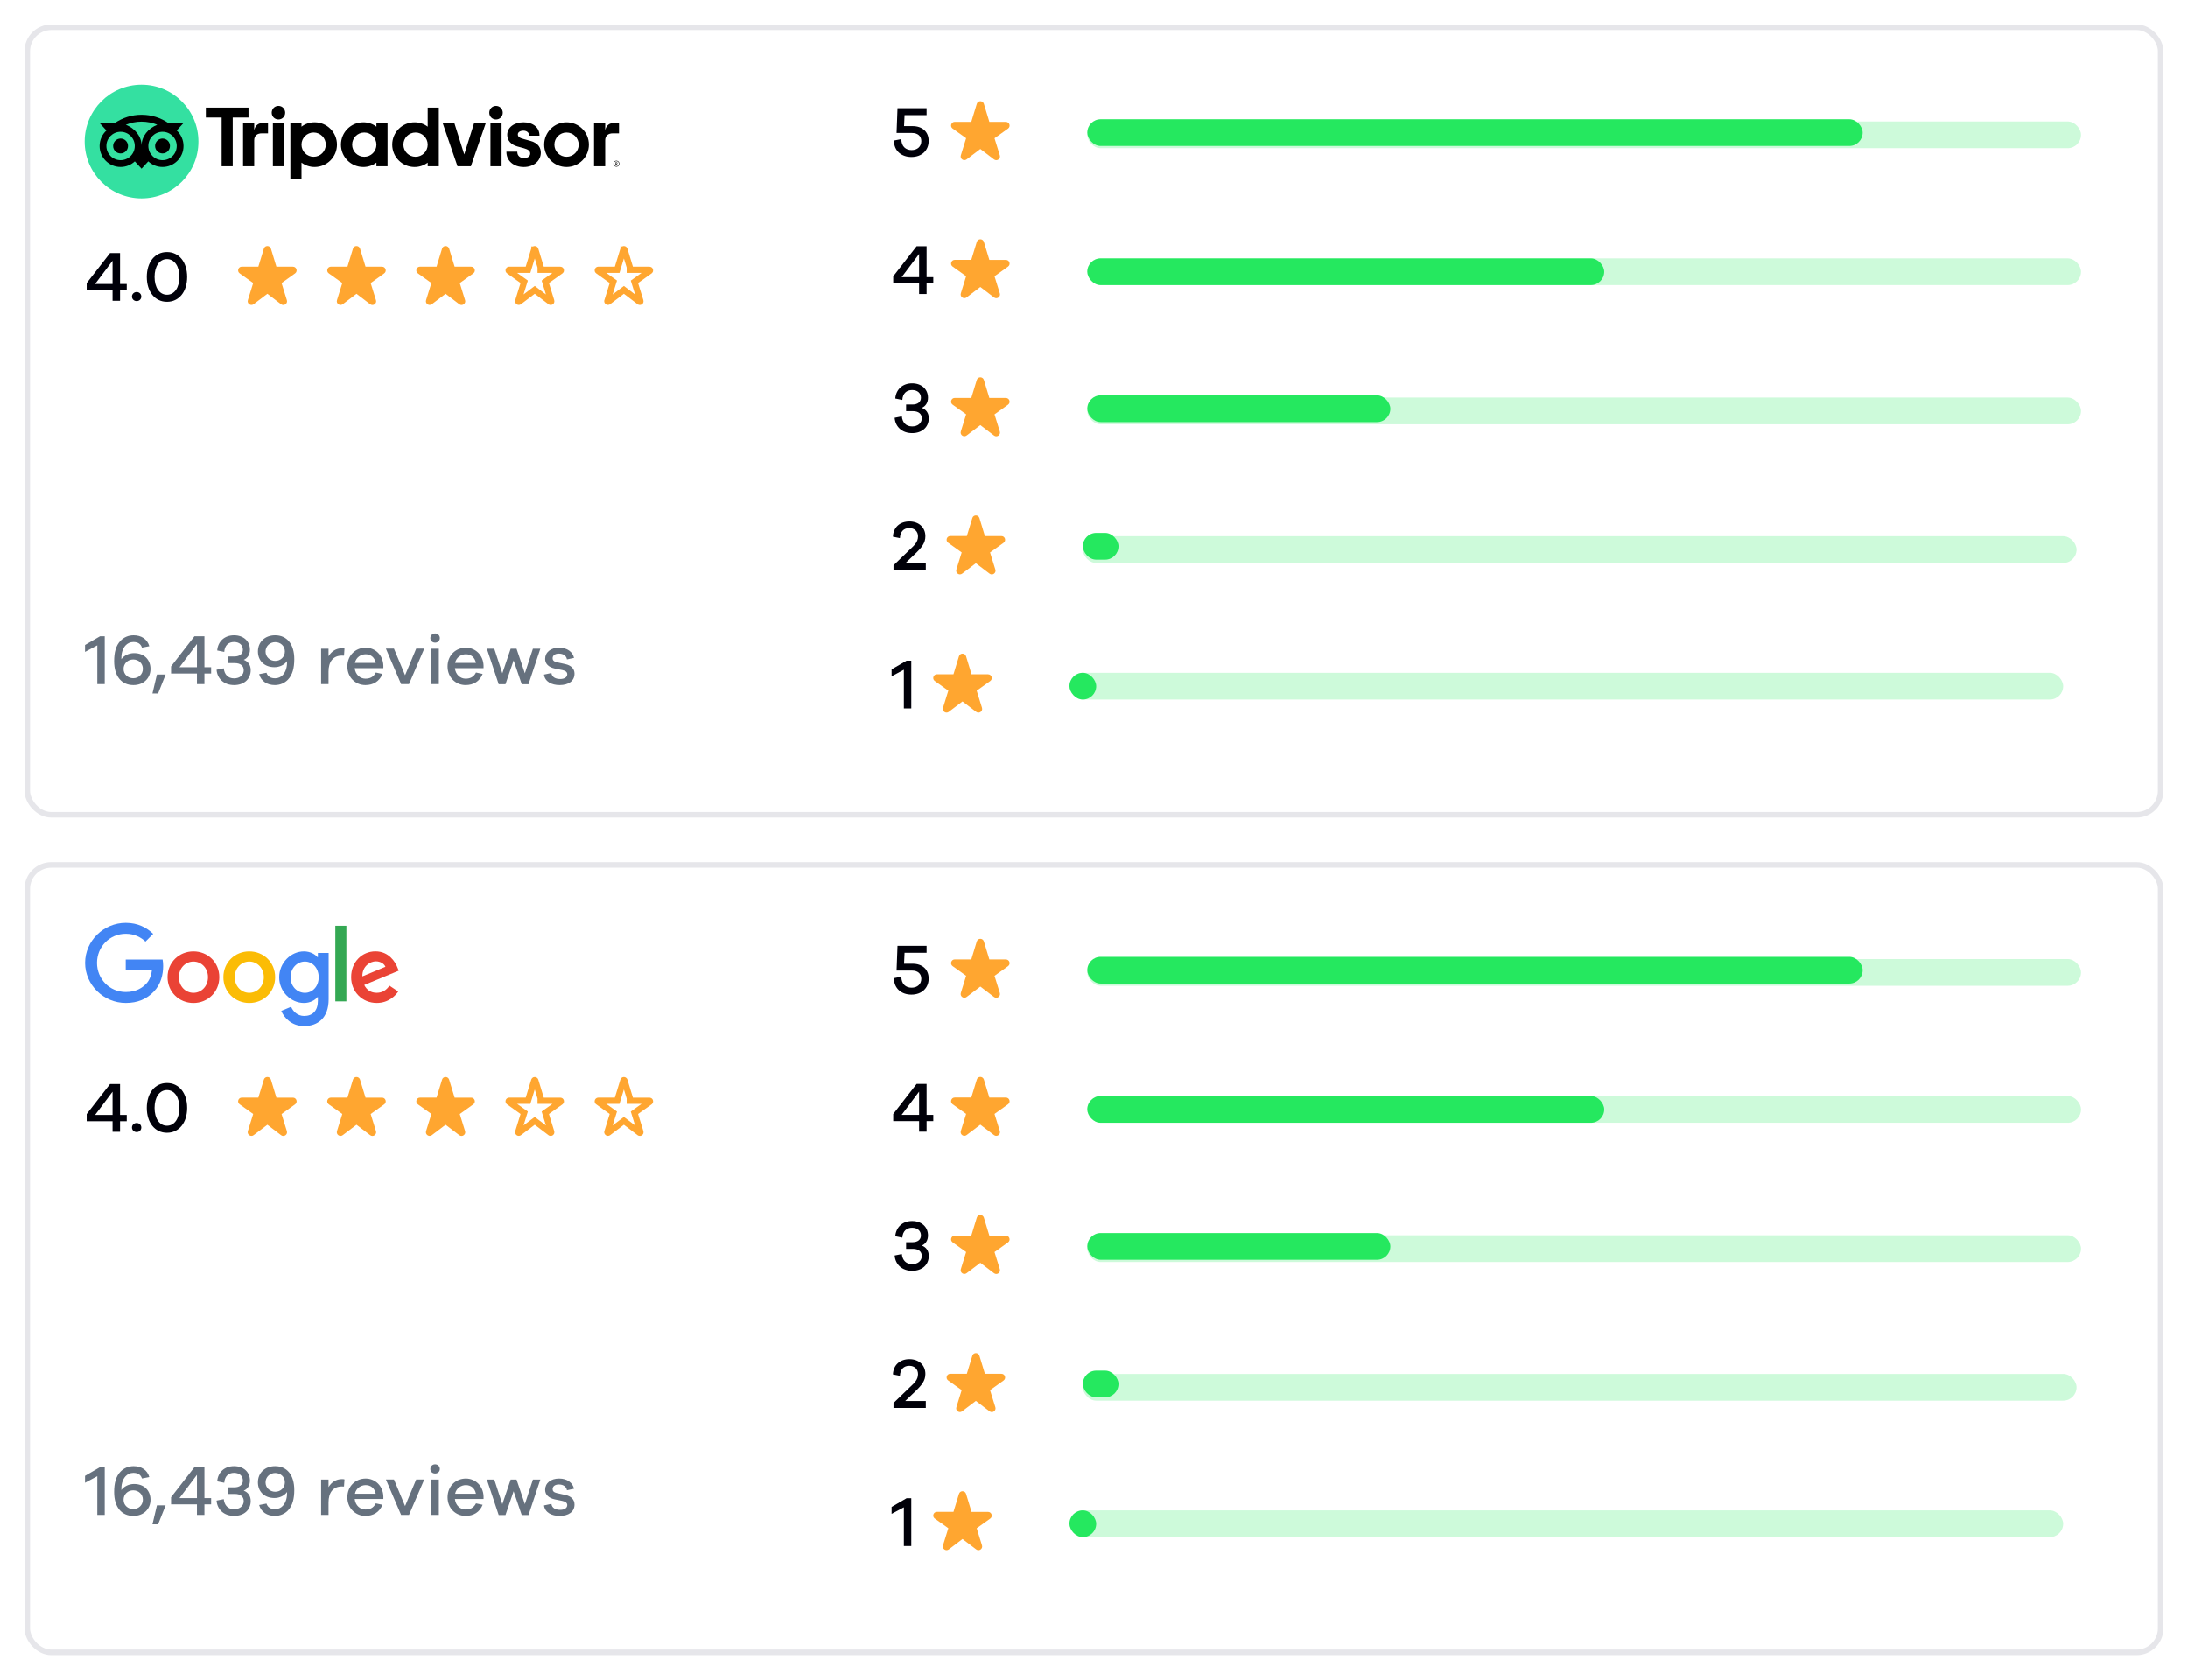 <?xml version="1.0" encoding="UTF-8"?>
<svg fill="none" viewBox="0 0 491 377" xmlns="http://www.w3.org/2000/svg">
<g filter="url(#b)">
<rect x="3" y="3" width="480" height="178" rx="6" fill="#fff"/>
<rect x="3.624" y="3.624" width="478.75" height="176.75" rx="5.376" stroke="#E6E6EA" stroke-width="1.248"/>
</g>
<g clip-path="url(#w)">
<path d="m138.32 36.058c-0.372 0-0.674 0.302-0.674 0.674 0 0.372 0.302 0.675 0.674 0.675 0.373 0 0.675-0.302 0.675-0.675 0-0.372-0.302-0.674-0.675-0.674zm0 1.242c-0.313 0-0.567-0.255-0.567-0.568 0-0.314 0.255-0.568 0.567-0.568 0.314 0 0.569 0.255 0.569 0.568s-0.255 0.568-0.569 0.568zm0.22-0.683c0-0.123-0.087-0.195-0.215-0.195h-0.216v0.615h0.106v-0.223h0.115l0.112 0.223h0.114l-0.123-0.245c0.066-0.03 0.107-0.09 0.107-0.174zm-0.22 0.101h-0.104v-0.204h0.104c0.072 0 0.114 0.036 0.114 0.101 0 0.067-0.044 0.103-0.114 0.103zm-81.276-7.487v-1.631h-2.501v9.706h2.501v-5.82c0-1.054 0.676-1.572 1.73-1.572h1.369v-2.314h-1.169c-0.915-1e-4 -1.711 0.478-1.929 1.631zm5.442-5.471c-0.856 0-1.512 0.676-1.512 1.532 0 0.836 0.656 1.512 1.512 1.512 0.856 0 1.512-0.676 1.512-1.512 0-0.856-0.656-1.532-1.512-1.532zm-1.248 13.545h2.496v-9.706h-2.496v9.706zm14.383-4.853c0 2.771-2.246 5.017-5.017 5.017-1.118 0-2.132-0.366-2.945-0.985v3.671h-2.496v-12.555h2.496v0.821c0.813-0.619 1.827-0.985 2.945-0.985 2.771 0 5.017 2.246 5.017 5.017zm-2.511 0c0-1.504-1.221-2.725-2.725-2.725-1.505 0-2.725 1.221-2.725 2.725s1.221 2.725 2.725 2.725 2.725-1.219 2.725-2.725zm45.887-0.851-1.456-0.399c-0.958-0.25-1.33-0.543-1.33-1.05 0-0.493 0.524-0.839 1.274-0.839 0.715 0 1.275 0.468 1.275 1.067v0.056h2.301v-0.056c0-1.761-1.436-2.945-3.576-2.945-2.117 0-3.656 1.182-3.656 2.812 0 1.268 0.84 2.223 2.306 2.62l1.395 0.381c1.059 0.294 1.453 0.619 1.453 1.202 0 0.615-0.569 1.028-1.416 1.028-0.883 0-1.478-0.559-1.478-1.389v-0.056h-2.441v0.056c0 1.991 1.603 3.383 3.899 3.383 2.212 0 3.817-1.359 3.817-3.23 0-0.918-0.41-2.119-2.367-2.641zm-34.522-4.002h2.496v9.706h-2.496v-0.822c-0.813 0.619-1.827 0.986-2.945 0.986-2.771 0-5.017-2.246-5.017-5.017s2.246-5.017 5.017-5.017c1.118 0 2.132 0.366 2.945 0.985v-0.821zm0 4.853c0-1.506-1.221-2.725-2.725-2.725-1.505 0-2.725 1.221-2.725 2.725s1.221 2.725 2.725 2.725c1.506 0 2.725-1.219 2.725-2.725zm11.507-8.307h2.496v13.161h-2.496v-0.821c-0.813 0.619-1.827 0.985-2.945 0.985-2.771 0-5.017-2.246-5.017-5.017 0-2.771 2.246-5.017 5.017-5.017 1.118 0 2.132 0.366 2.945 0.985v-4.277zm0 8.307c0-1.504-1.221-2.725-2.725-2.725s-2.725 1.221-2.725 2.725 1.219 2.725 2.725 2.725c1.504 0 2.725-1.219 2.725-2.725zm14.082 4.853h2.496v-9.706h-2.496v9.706zm1.248-13.545c-0.856 0-1.512 0.676-1.512 1.532 0 0.836 0.656 1.512 1.512 1.512s1.512-0.676 1.512-1.512c0-0.856-0.656-1.532-1.512-1.532zm20.839 8.692c0 2.771-2.246 5.017-5.017 5.017s-5.017-2.246-5.017-5.017c0-2.771 2.246-5.017 5.017-5.017s5.017 2.246 5.017 5.017zm-2.291 0c0-1.504-1.221-2.725-2.726-2.725-1.504 0-2.725 1.221-2.725 2.725s1.219 2.725 2.725 2.725c1.505 0 2.726-1.219 2.726-2.725zm-74.094-8.307h-9.573v2.226h3.544v10.934h2.487v-10.934h3.544v-2.226h-0.002zm48.414 10.502-2.22-7.048h-2.621l3.329 9.706h3.004l3.35-9.706h-2.622l-2.22 7.048zm31.628-5.416v-1.631h-2.502v9.706h2.502v-5.82c0-1.054 0.676-1.572 1.729-1.572h1.369v-2.314h-1.169c-0.915-1e-4 -1.71 0.478-1.929 1.631z" fill="#000"/>
<path d="m31.763 44.528c7.049 0 12.763-5.714 12.763-12.763 0-7.049-5.714-12.763-12.763-12.763s-12.763 5.714-12.763 12.763c0 7.049 5.714 12.763 12.763 12.763z" fill="#34E0A1"/>
<path d="m39.647 29.275 1.54-1.676h-3.415c-1.71-1.168-3.775-1.848-6.008-1.848-2.23 0-4.29 0.682-5.997 1.848h-3.424l1.54 1.676c-0.944 0.861-1.536 2.102-1.536 3.48 0 2.6 2.108 4.707 4.707 4.707 1.235 0 2.36-0.476 3.2-1.255l1.509 1.643 1.509-1.641c0.84 0.779 1.964 1.254 3.199 1.254 2.6 0 4.71-2.108 4.71-4.707 0.001-1.379-0.59-2.62-1.534-3.48zm-12.591 6.665c-1.76 0-3.186-1.426-3.186-3.186s1.426-3.186 3.186-3.186c1.76 0 3.186 1.426 3.186 3.186s-1.426 3.186-3.186 3.186zm4.709-3.279c0-2.096-1.524-3.896-3.537-4.665 1.088-0.455 2.282-0.707 3.535-0.707s2.449 0.252 3.537 0.707c-2.011 0.77-3.535 2.568-3.535 4.665zm4.707 3.279c-1.76 0-3.186-1.426-3.186-3.186s1.426-3.186 3.186-3.186 3.186 1.426 3.186 3.186-1.426 3.186-3.186 3.186zm0-4.857c-0.923 0-1.67 0.747-1.67 1.67s0.747 1.67 1.67 1.67c0.923 0 1.67-0.747 1.67-1.67 0-0.921-0.747-1.67-1.67-1.67zm-7.747 1.671c0 0.923-0.747 1.67-1.67 1.67-0.923 0-1.67-0.747-1.67-1.67 0-0.923 0.747-1.67 1.67-1.67 0.923-0.001 1.67 0.747 1.67 1.67z" fill="#000"/>
</g>
<path d="m28.44 65.158v-1.408h-1.504v-6.944h-2.24l-5.248 6.752v1.6h5.808v2.368h1.68v-2.368h1.504zm-3.184-1.408h-3.92l3.92-5.216v5.216zm5.411 1.808c-0.608 0-1.056 0.464-1.056 1.008 0 0.576 0.448 1.024 1.056 1.024s1.04-0.448 1.04-1.024c0-0.544-0.432-1.008-1.04-1.008zm6.802-8.976c-2.704 0-4.528 2.256-4.528 5.584s1.824 5.584 4.528 5.584 4.528-2.256 4.528-5.584-1.824-5.584-4.528-5.584zm0 9.584c-1.696 0-2.784-1.632-2.784-4s1.088-4 2.784-4 2.784 1.632 2.784 4-1.088 4-2.784 4z" fill="#000009"/>
<g clip-path="url(#l)">
<path d="m62.025 59.86-1.225-4.033c-0.242-0.792-1.358-0.792-1.592 0l-1.233 4.033h-3.708c-0.808 0-1.142 1.042-0.483 1.508l3.033 2.167-1.192 3.842c-0.242 0.775 0.658 1.4 1.3 0.908l3.075-2.333 3.075 2.342c0.642 0.492 1.542-0.133 1.3-0.908l-1.192-3.842 3.033-2.167c0.658-0.475 0.325-1.508-0.483-1.508h-3.708v-0.008z" fill="#FFA630"/>
</g>
<g clip-path="url(#j)">
<path d="m82.025 59.86-1.225-4.033c-0.242-0.792-1.358-0.792-1.592 0l-1.233 4.033h-3.708c-0.808 0-1.142 1.042-0.483 1.508l3.033 2.167-1.192 3.842c-0.242 0.775 0.658 1.4 1.3 0.908l3.075-2.333 3.075 2.342c0.642 0.492 1.542-0.133 1.3-0.908l-1.192-3.842 3.033-2.167c0.658-0.475 0.325-1.508-0.483-1.508h-3.708v-0.008z" fill="#FFA630"/>
</g>
<g clip-path="url(#i)">
<path d="m102.02 59.86-1.225-4.033c-0.242-0.792-1.358-0.792-1.592 0l-1.233 4.033h-3.708c-0.808 0-1.142 1.042-0.483 1.508l3.033 2.167-1.192 3.842c-0.242 0.775 0.658 1.4 1.3 0.908l3.075-2.333 3.075 2.342c0.642 0.492 1.542-0.133 1.3-0.908l-1.192-3.842 3.034-2.167c0.658-0.475 0.325-1.508-0.484-1.508h-3.708v-0.008z" fill="#FFA630"/>
</g>
<g clip-path="url(#h)">
<path d="m120.13 56.03 1.195 3.933v0.604h4.408c0.047 0 0.068 0.013 0.081 0.022 0.016 0.013 0.034 0.036 0.044 0.068 0.011 0.032 0.01 0.062 4e-3 0.083-5e-3 0.016-0.016 0.04-0.054 0.067 0 2e-4 -1e-3 5e-4 -1e-3 7e-4l-3.031 2.165-0.411 0.294 0.15 0.483 1.191 3.842 1e-3 1e-3c0.013 0.044 8e-3 0.068 2e-3 0.082-7e-3 0.02-0.024 0.044-0.053 0.064s-0.058 0.028-0.08 0.028c-0.016 2e-4 -0.04-0.003-0.075-0.03l-2e-3 -0.001-3.075-2.342-0.423-0.322-0.424 0.322-3.075 2.333-3e-3 2e-3c-0.035 0.027-0.06 0.03-0.075 0.03-0.022-2e-4 -0.051-0.008-0.08-0.028-0.029-0.02-0.046-0.045-0.053-0.064-6e-3 -0.015-0.011-0.038 2e-3 -0.082v-1e-3l1.192-3.842 0.15-0.483-0.412-0.294-3.033-2.167-2e-3 -0.001c-0.036-0.026-0.046-0.047-0.05-0.062-6e-3 -0.02-7e-3 -0.05 4e-3 -0.083 0.01-0.034 0.029-0.057 0.046-0.071 0.012-0.01 0.034-0.022 0.079-0.022h4.226l0.151-0.495 1.234-4.033 2e-3 -0.007c0.013-0.046 0.032-0.062 0.043-0.07 0.016-0.011 0.043-0.022 0.078-0.022s0.063 0.011 0.081 0.023c0.014 0.009 0.034 0.028 0.048 0.075v3e-4z" fill="#fff" stroke="#FFA630" stroke-width="1.4"/>
</g>
<g clip-path="url(#g)">
<path d="m140.13 56.03 1.195 3.933v0.604h4.408c0.047 0 0.068 0.013 0.081 0.022 0.016 0.013 0.034 0.036 0.044 0.068 0.011 0.032 0.01 0.062 4e-3 0.083-5e-3 0.016-0.016 0.04-0.054 0.067 0 2e-4 -1e-3 5e-4 -1e-3 7e-4l-3.031 2.165-0.411 0.294 0.15 0.483 1.191 3.842 1e-3 1e-3c0.013 0.044 8e-3 0.068 2e-3 0.082-7e-3 0.02-0.024 0.044-0.053 0.064s-0.058 0.028-0.08 0.028c-0.016 2e-4 -0.04-0.003-0.075-0.03l-2e-3 -0.001-3.075-2.342-0.423-0.322-0.424 0.322-3.075 2.333-3e-3 2e-3c-0.035 0.027-0.06 0.03-0.075 0.03-0.022-2e-4 -0.051-0.008-0.08-0.028-0.029-0.02-0.046-0.045-0.053-0.064-6e-3 -0.015-0.011-0.038 2e-3 -0.082v-1e-3l1.192-3.842 0.15-0.483-0.412-0.294-3.033-2.167-2e-3 -0.001c-0.036-0.026-0.046-0.047-0.05-0.062-6e-3 -0.02-7e-3 -0.05 4e-3 -0.083 0.01-0.034 0.029-0.057 0.046-0.071 0.012-0.01 0.034-0.022 0.079-0.022h4.226l0.151-0.495 1.234-4.033 2e-3 -0.007c0.013-0.046 0.032-0.062 0.043-0.07 0.016-0.011 0.043-0.022 0.078-0.022s0.063 0.011 0.081 0.023c0.014 0.009 0.034 0.028 0.048 0.075v3e-4z" fill="#fff" stroke="#FFA630" stroke-width="1.4"/>
</g>
<path d="m23.496 142.81h-1.056l-3.36 1.952v1.552l2.752-1.472v8.688h1.664v-10.72zm6.58 3.776c-1.136 0-2.24 0.528-2.848 1.36-0.032-1.136 0.208-2.288 0.944-3.088 0.416-0.448 1.024-0.768 1.744-0.768 0.96 0 1.664 0.368 1.936 1.264l1.648-0.32c-0.432-1.584-1.792-2.448-3.52-2.448-1.2 0-2.192 0.464-2.912 1.2-1.072 1.088-1.456 2.656-1.456 4.608 0 3.392 1.664 5.36 4.32 5.36 2.288 0 3.84-1.536 3.84-3.632 0-2.048-1.408-3.536-3.696-3.536zm-0.192 5.632c-1.152 0-2.16-0.848-2.16-2.08 0-1.216 0.944-2.128 2.16-2.128 1.2 0 2.176 0.864 2.176 2.096 0 1.216-0.96 2.112-2.176 2.112zm5.588 3.424 1.68-4.208v-0.048h-1.936l-1.008 4.256h1.264zm11.906-4.48v-1.408h-1.504v-6.944h-2.24l-5.248 6.752v1.6h5.808v2.368h1.68v-2.368h1.504zm-3.184-1.408h-3.92l3.92-5.216v5.216zm10.499-1.664c0.864-0.368 1.392-1.184 1.392-2.272 0-1.92-1.44-3.232-3.568-3.232-2.16 0-3.616 1.392-3.776 3.408l1.584 0.32c0.096-1.472 0.96-2.224 2.192-2.224 1.2 0 1.984 0.688 1.984 1.728 0 0.944-0.72 1.52-1.904 1.52h-1.424v1.488h1.52c1.264 0 2 0.608 2 1.6 0 1.088-0.896 1.824-2.16 1.824-1.376 0-2.176-0.864-2.32-2.256l-1.616 0.32c0.16 2.048 1.696 3.44 3.936 3.44 2.224 0 3.728-1.344 3.728-3.344 0-1.136-0.592-1.968-1.568-2.32zm7.042-5.504c-2.304 0-3.856 1.536-3.856 3.632 0 2.032 1.408 3.52 3.712 3.52 1.136 0 2.24-0.512 2.832-1.36 0.032 1.136-0.208 2.288-0.944 3.104-0.416 0.448-1.008 0.752-1.728 0.752-0.976 0-1.664-0.352-1.952-1.248l-1.648 0.32c0.448 1.584 1.792 2.448 3.536 2.448 1.184 0 2.192-0.464 2.912-1.2 1.056-1.088 1.44-2.672 1.44-4.608 0-3.408-1.664-5.36-4.304-5.36zm0.032 5.744c-1.2 0-2.176-0.88-2.176-2.096s0.976-2.112 2.176-2.112c1.168 0 2.16 0.848 2.16 2.08 0 1.216-0.928 2.128-2.16 2.128zm14.983-2.832c-1.376 0-2.384 0.736-3.024 1.792v-1.696h-1.664v7.936h1.664v-2.8c0-2.176 0.992-3.584 3.008-3.584 0.144 0 0.336 0 0.464 0.016l0.112-1.6c-0.208-0.064-0.368-0.064-0.56-0.064zm9.282 3.888c-0.08-2.384-1.84-4.016-3.968-4.016-2.24 0-4.112 1.68-4.112 4.208 0 2.512 1.888 4.176 4.048 4.176 1.76 0 3.168-0.832 3.824-2.496l-1.488-0.32c-0.56 1.12-1.456 1.376-2.336 1.376-1.168 0-2.24-0.88-2.4-2.352h6.432v-0.576zm-3.968-2.544c1.088 0 2 0.64 2.256 1.936h-4.672c0.256-1.28 1.376-1.936 2.416-1.936zm13.144-1.264h-1.808l-2.496 5.968-2.496-5.968h-1.808l3.408 7.952h1.776l3.424-7.952zm2.439-3.408c-0.624 0-1.072 0.48-1.072 1.04 0 0.592 0.448 1.024 1.072 1.024 0.608 0 1.056-0.432 1.056-1.024 0-0.56-0.448-1.04-1.056-1.04zm0.832 11.36v-7.936h-1.664v7.936h1.664zm10.037-4.144c-0.08-2.384-1.84-4.016-3.968-4.016-2.24 0-4.112 1.68-4.112 4.208 0 2.512 1.888 4.176 4.048 4.176 1.76 0 3.168-0.832 3.824-2.496l-1.488-0.32c-0.56 1.12-1.456 1.376-2.336 1.376-1.168 0-2.24-0.88-2.4-2.352h6.432v-0.576zm-3.968-2.544c1.088 0 2 0.64 2.256 1.936h-4.672c0.256-1.28 1.376-1.936 2.416-1.936zm16.708-1.248h-1.664l-1.808 5.52-1.872-5.52h-1.312l-1.872 5.52-1.808-5.52h-1.664l2.656 7.968h1.52l1.824-5.344 1.824 5.344h1.52l2.656-7.968zm0.821 5.808c0.208 1.6 1.728 2.352 3.504 2.352 1.984 0 3.344-0.896 3.344-2.56 0-1.12-0.784-1.872-2.064-2.144l-1.888-0.416c-0.704-0.16-0.96-0.448-0.96-0.896 0-0.56 0.432-1.04 1.408-1.04 1.024 0 1.68 0.528 1.808 1.296l1.584-0.336c-0.288-1.328-1.52-2.288-3.344-2.288-1.904 0-3.136 1.04-3.136 2.512 0 1.12 0.784 1.856 2.16 2.16l1.728 0.352c0.736 0.16 1.072 0.464 1.072 0.944 0 0.624-0.608 1.056-1.568 1.056-1.04 0-1.872-0.4-1.984-1.344l-1.664 0.352z" fill="#66717E"/>
<path d="m202.88 28.296 0.112-2.464h4.944v-1.552h-6.528l-0.208 5.552h3.472c1.248 0 2.08 0.672 2.08 1.824 0 1.216-0.88 2.016-2.176 2.016-1.312 0-2.304-0.816-2.304-2.464l-1.664 0.32c0 2.384 1.76 3.696 3.92 3.696 2.336 0 3.872-1.488 3.872-3.6 0-2.08-1.44-3.328-3.6-3.328h-1.92z" fill="#000009"/>
<g clip-path="url(#f)">
<path d="m222.02 27.333-1.225-4.033c-0.242-0.792-1.358-0.792-1.592 0l-1.233 4.033h-3.708c-0.809 0-1.142 1.042-0.484 1.508l3.034 2.167-1.192 3.842c-0.242 0.775 0.658 1.4 1.3 0.908l3.075-2.333 3.075 2.342c0.642 0.492 1.542-0.133 1.3-0.908l-1.192-3.842 3.034-2.167c0.658-0.475 0.325-1.508-0.484-1.508h-3.708v-0.008z" fill="#FFA630"/>
</g>
<rect x="244" y="27.248" width="223" height="6" rx="3" fill="#25E85F" opacity=".23"/>
<rect x="244" y="26.752" width="174" height="6" rx="3" fill="#25E85F"/>
<path d="m209.44 63.632v-1.408h-1.504v-6.944h-2.24l-5.248 6.752v1.6h5.808v2.368h1.68v-2.368h1.504zm-3.184-1.408h-3.92l3.92-5.216v5.216z" fill="#000009"/>
<g clip-path="url(#e)">
<path d="m222.02 58.333-1.225-4.033c-0.242-0.792-1.358-0.792-1.592 0l-1.233 4.033h-3.708c-0.809 0-1.142 1.042-0.484 1.508l3.034 2.167-1.192 3.842c-0.242 0.775 0.658 1.4 1.3 0.908l3.075-2.333 3.075 2.342c0.642 0.492 1.542-0.133 1.3-0.908l-1.192-3.842 3.034-2.167c0.658-0.475 0.325-1.508-0.484-1.508h-3.708v-0.008z" fill="#FFA630"/>
</g>
<rect x="244" y="58" width="223" height="6" rx="3" fill="#25E85F" opacity=".23"/>
<rect x="244" y="58" width="116" height="6" rx="3" fill="#25E85F"/>
<path d="m206.86 91.56c0.864-0.368 1.392-1.184 1.392-2.272 0-1.92-1.44-3.232-3.568-3.232-2.16 0-3.616 1.392-3.776 3.408l1.584 0.32c0.096-1.472 0.96-2.224 2.192-2.224 1.2 0 1.984 0.688 1.984 1.728 0 0.944-0.72 1.52-1.904 1.52h-1.424v1.488h1.52c1.264 0 2 0.608 2 1.6 0 1.088-0.896 1.824-2.16 1.824-1.376 0-2.176-0.864-2.32-2.256l-1.616 0.32c0.16 2.048 1.696 3.44 3.936 3.44 2.224 0 3.728-1.344 3.728-3.344 0-1.136-0.592-1.968-1.568-2.32z" fill="#000009"/>
<g clip-path="url(#d)">
<path d="m222.02 89.333-1.225-4.033c-0.242-0.792-1.358-0.792-1.592 0l-1.233 4.033h-3.708c-0.809 0-1.142 1.042-0.484 1.508l3.034 2.167-1.192 3.842c-0.242 0.775 0.658 1.4 1.3 0.908l3.075-2.333 3.075 2.342c0.642 0.492 1.542-0.133 1.3-0.908l-1.192-3.842 3.034-2.167c0.658-0.475 0.325-1.508-0.484-1.508h-3.708v-0.008z" fill="#FFA630"/>
</g>
<rect x="244" y="89.248" width="223" height="6" rx="3" fill="#25E85F" opacity=".23"/>
<rect x="244" y="88.752" width="68" height="6" rx="3" fill="#25E85F"/>
<path d="m207.76 126.45h-4.624l2.112-2.016c1.616-1.536 2.416-2.528 2.416-4.064 0-1.968-1.456-3.312-3.584-3.312-2.144 0-3.616 1.328-3.696 3.424l1.568 0.32c0.08-1.488 0.864-2.256 2.112-2.256 1.152 0 1.952 0.752 1.952 1.856 0 1.28-0.848 2.032-1.792 2.912l-3.712 3.584v1.104h7.248v-1.552z" fill="#000009"/>
<g clip-path="url(#c)">
<path d="m221.02 120.33-1.225-4.033c-0.242-0.792-1.358-0.792-1.592 0l-1.233 4.033h-3.708c-0.809 0-1.142 1.042-0.484 1.508l3.034 2.167-1.192 3.842c-0.242 0.775 0.658 1.4 1.3 0.908l3.075-2.333 3.075 2.341c0.642 0.492 1.542-0.133 1.3-0.908l-1.192-3.842 3.034-2.166c0.658-0.475 0.325-1.509-0.484-1.509h-3.708v-8e-3z" fill="#FFA630"/>
</g>
<rect x="243" y="120.37" width="223" height="6" rx="3" fill="#25E85F" opacity=".23"/>
<rect x="243" y="119.63" width="8" height="6" rx="3" fill="#25E85F"/>
<path d="m204.5 148.28h-1.056l-3.36 1.952v1.552l2.752-1.472v8.688h1.664v-10.72z" fill="#000009"/>
<g clip-path="url(#v)">
<path d="m218.02 151.33-1.225-4.033c-0.242-0.792-1.358-0.792-1.592 0l-1.233 4.033h-3.708c-0.809 0-1.142 1.042-0.484 1.508l3.034 2.167-1.192 3.842c-0.242 0.775 0.658 1.4 1.3 0.908l3.075-2.333 3.075 2.341c0.642 0.492 1.542-0.133 1.3-0.908l-1.192-3.842 3.034-2.166c0.658-0.475 0.325-1.509-0.484-1.509h-3.708v-8e-3z" fill="#FFA630"/>
</g>
<rect x="240" y="151" width="223" height="6" rx="3" fill="#25E85F" opacity=".23"/>
<rect x="240" y="151" width="6" height="6" rx="3" fill="#25E85F"/>
<g filter="url(#a)">
<rect x="3" y="191" width="480" height="178" rx="6" fill="#fff"/>
<rect x="3.624" y="191.62" width="478.75" height="176.75" rx="5.376" stroke="#E6E6EA" stroke-width="1.248"/>
</g>
<path d="m49.214 219.32c0 3.333-2.608 5.79-5.808 5.79s-5.808-2.457-5.808-5.79c0-3.357 2.608-5.79 5.808-5.79s5.808 2.433 5.808 5.79zm-2.542 0c0-2.083-1.511-3.508-3.265-3.508s-3.265 1.425-3.265 3.508c0 2.062 1.511 3.508 3.265 3.508s3.265-1.448 3.265-3.508z" fill="#EA4335"/>
<path d="m61.744 219.32c0 3.333-2.608 5.79-5.808 5.79s-5.808-2.457-5.808-5.79c0-3.354 2.608-5.79 5.808-5.79s5.808 2.433 5.808 5.79zm-2.542 0c0-2.083-1.511-3.508-3.265-3.508s-3.265 1.425-3.265 3.508c0 2.062 1.511 3.508 3.265 3.508s3.265-1.448 3.265-3.508z" fill="#FBBC05"/>
<path d="m73.751 213.88v10.394c0 4.276-2.522 6.022-5.503 6.022-2.806 0-4.495-1.876-5.132-3.411l2.213-0.922c0.394 0.943 1.36 2.055 2.916 2.055 1.908 0 3.091-1.178 3.091-3.394v-0.833h-0.089c-0.569 0.703-1.665 1.316-3.049 1.316-2.895 0-5.547-2.521-5.547-5.766 0-3.268 2.652-5.811 5.547-5.811 1.381 0 2.477 0.614 3.049 1.295h0.089v-0.942h2.414v-3e-3zm-2.234 5.461c0-2.039-1.36-3.529-3.091-3.529-1.754 0-3.224 1.49-3.224 3.529 0 2.018 1.47 3.487 3.224 3.487 1.731 0 3.091-1.469 3.091-3.487z" fill="#4285F4"/>
<path d="m77.732 207.78v16.967h-2.48v-16.967h2.48z" fill="#34A853"/>
<path d="m87.395 221.22 1.973 1.316c-0.637 0.942-2.172 2.566-4.824 2.566-3.289 0-5.745-2.543-5.745-5.79 0-3.443 2.477-5.79 5.461-5.79 3.004 0 4.474 2.391 4.954 3.684l0.264 0.657-7.739 3.206c0.593 1.161 1.514 1.754 2.806 1.754 1.295 0 2.193-0.637 2.85-1.603zm-6.074-2.083 5.174-2.148c-0.285-0.723-1.141-1.227-2.148-1.227-1.292 0-3.091 1.141-3.025 3.375z" fill="#EA4335"/>
<path d="m28.212 217.81v-2.457h8.277c0.081 0.428 0.123 0.935 0.123 1.483 0 1.843-0.504 4.122-2.127 5.745-1.579 1.645-3.597 2.522-6.27 2.522-4.954 0-9.12-4.036-9.12-8.99s4.166-8.99 9.12-8.99c2.741 0 4.693 1.075 6.16 2.477l-1.733 1.733c-1.052-0.986-2.477-1.754-4.43-1.754-3.618 0-6.447 2.916-6.447 6.534s2.83 6.533 6.447 6.533c2.347 0 3.683-0.942 4.539-1.798 0.694-0.694 1.151-1.686 1.331-3.041l-5.87 3e-3z" fill="#4285F4"/>
<path d="m28.44 251.65v-1.408h-1.504v-6.944h-2.24l-5.248 6.752v1.6h5.808v2.368h1.68v-2.368h1.504zm-3.184-1.408h-3.92l3.92-5.216v5.216zm5.411 1.808c-0.608 0-1.056 0.464-1.056 1.008 0 0.576 0.448 1.024 1.056 1.024s1.04-0.448 1.04-1.024c0-0.544-0.432-1.008-1.04-1.008zm6.802-8.976c-2.704 0-4.528 2.256-4.528 5.584s1.824 5.584 4.528 5.584 4.528-2.256 4.528-5.584-1.824-5.584-4.528-5.584zm0 9.584c-1.696 0-2.784-1.632-2.784-4s1.088-4 2.784-4 2.784 1.632 2.784 4-1.088 4-2.784 4z" fill="#000009"/>
<g clip-path="url(#u)">
<path d="m62.025 246.35-1.225-4.034c-0.242-0.791-1.358-0.791-1.592 0l-1.233 4.034h-3.708c-0.808 0-1.142 1.041-0.483 1.508l3.033 2.167-1.192 3.841c-0.242 0.775 0.658 1.4 1.3 0.909l3.075-2.334 3.075 2.342c0.642 0.492 1.542-0.133 1.3-0.908l-1.192-3.842 3.033-2.167c0.658-0.475 0.325-1.508-0.483-1.508h-3.708v-8e-3z" fill="#FFA630"/>
</g>
<g clip-path="url(#t)">
<path d="m82.025 246.35-1.225-4.034c-0.242-0.791-1.358-0.791-1.592 0l-1.233 4.034h-3.708c-0.808 0-1.142 1.041-0.483 1.508l3.033 2.167-1.192 3.841c-0.242 0.775 0.658 1.4 1.3 0.909l3.075-2.334 3.075 2.342c0.642 0.492 1.542-0.133 1.3-0.908l-1.192-3.842 3.033-2.167c0.658-0.475 0.325-1.508-0.483-1.508h-3.708v-8e-3z" fill="#FFA630"/>
</g>
<g clip-path="url(#s)">
<path d="m102.02 246.35-1.225-4.034c-0.242-0.791-1.358-0.791-1.592 0l-1.233 4.034h-3.708c-0.808 0-1.142 1.041-0.483 1.508l3.033 2.167-1.192 3.841c-0.242 0.775 0.658 1.4 1.3 0.909l3.075-2.334 3.075 2.342c0.642 0.492 1.542-0.133 1.3-0.908l-1.192-3.842 3.034-2.167c0.658-0.475 0.325-1.508-0.484-1.508h-3.708v-8e-3z" fill="#FFA630"/>
</g>
<g clip-path="url(#r)">
<path d="m120.13 242.52 1.195 3.933v0.604h4.408c0.047 0 0.068 0.013 0.081 0.022 0.016 0.013 0.034 0.036 0.044 0.068 0.011 0.033 0.01 0.062 4e-3 0.083-5e-3 0.015-0.016 0.039-0.054 0.067l-1e-3 1e-3 -3.031 2.165-0.411 0.293 0.15 0.484 1.191 3.841 1e-3 1e-3c0.013 0.044 8e-3 0.068 2e-3 0.082-7e-3 0.02-0.024 0.045-0.053 0.065s-0.058 0.027-0.08 0.028c-0.016 0-0.04-3e-3 -0.075-0.031l-2e-3 -1e-3 -3.075-2.341-0.423-0.323-0.424 0.322-3.075 2.333-3e-3 2e-3c-0.035 0.027-0.06 0.03-0.075 0.03-0.022 0-0.051-8e-3 -0.08-0.028s-0.046-0.044-0.053-0.064c-6e-3 -0.014-0.011-0.038 2e-3 -0.082v-1e-3l1.192-3.842 0.15-0.483-0.412-0.294-3.033-2.166-2e-3 -2e-3c-0.036-0.025-0.046-0.047-0.05-0.061-6e-3 -0.02-7e-3 -0.05 4e-3 -0.084 0.01-0.033 0.029-0.057 0.046-0.07 0.012-0.01 0.034-0.022 0.079-0.022h4.226l0.151-0.496 1.234-4.033 2e-3 -7e-3c0.013-0.046 0.032-0.062 0.043-0.07 0.016-0.011 0.043-0.021 0.078-0.021s0.063 0.01 0.081 0.023c0.014 9e-3 0.034 0.027 0.048 0.075z" fill="#fff" stroke="#FFA630" stroke-width="1.4"/>
</g>
<g clip-path="url(#q)">
<path d="m140.13 242.52 1.195 3.933v0.604h4.408c0.047 0 0.068 0.013 0.081 0.022 0.016 0.013 0.034 0.036 0.044 0.068 0.011 0.033 0.01 0.062 4e-3 0.083-5e-3 0.015-0.016 0.039-0.054 0.067l-1e-3 1e-3 -3.031 2.165-0.411 0.293 0.15 0.484 1.191 3.841 1e-3 1e-3c0.013 0.044 8e-3 0.068 2e-3 0.082-7e-3 0.02-0.024 0.045-0.053 0.065s-0.058 0.027-0.08 0.028c-0.016 0-0.04-3e-3 -0.075-0.031l-2e-3 -1e-3 -3.075-2.341-0.423-0.323-0.424 0.322-3.075 2.333-3e-3 2e-3c-0.035 0.027-0.06 0.03-0.075 0.03-0.022 0-0.051-8e-3 -0.08-0.028s-0.046-0.044-0.053-0.064c-6e-3 -0.014-0.011-0.038 2e-3 -0.082v-1e-3l1.192-3.842 0.15-0.483-0.412-0.294-3.033-2.166-2e-3 -2e-3c-0.036-0.025-0.046-0.047-0.05-0.061-6e-3 -0.02-7e-3 -0.05 4e-3 -0.084 0.01-0.033 0.029-0.057 0.046-0.07 0.012-0.01 0.034-0.022 0.079-0.022h4.226l0.151-0.496 1.234-4.033 2e-3 -7e-3c0.013-0.046 0.032-0.062 0.043-0.07 0.016-0.011 0.043-0.021 0.078-0.021s0.063 0.01 0.081 0.023c0.014 9e-3 0.034 0.027 0.048 0.075z" fill="#fff" stroke="#FFA630" stroke-width="1.4"/>
</g>
<path d="m23.496 329.3h-1.056l-3.36 1.952v1.552l2.752-1.472v8.688h1.664v-10.72zm6.58 3.776c-1.136 0-2.24 0.528-2.848 1.36-0.032-1.136 0.208-2.288 0.944-3.088 0.416-0.448 1.024-0.768 1.744-0.768 0.96 0 1.664 0.368 1.936 1.264l1.648-0.32c-0.432-1.584-1.792-2.448-3.52-2.448-1.2 0-2.192 0.464-2.912 1.2-1.072 1.088-1.456 2.656-1.456 4.608 0 3.392 1.664 5.36 4.32 5.36 2.288 0 3.84-1.536 3.84-3.632 0-2.048-1.408-3.536-3.696-3.536zm-0.192 5.632c-1.152 0-2.16-0.848-2.16-2.08 0-1.216 0.944-2.128 2.16-2.128 1.2 0 2.176 0.864 2.176 2.096 0 1.216-0.96 2.112-2.176 2.112zm5.588 3.424 1.68-4.208v-0.048h-1.936l-1.008 4.256h1.264zm11.906-4.48v-1.408h-1.504v-6.944h-2.24l-5.248 6.752v1.6h5.808v2.368h1.68v-2.368h1.504zm-3.184-1.408h-3.92l3.92-5.216v5.216zm10.499-1.664c0.864-0.368 1.392-1.184 1.392-2.272 0-1.92-1.44-3.232-3.568-3.232-2.16 0-3.616 1.392-3.776 3.408l1.584 0.32c0.096-1.472 0.96-2.224 2.192-2.224 1.2 0 1.984 0.688 1.984 1.728 0 0.944-0.72 1.52-1.904 1.52h-1.424v1.488h1.52c1.264 0 2 0.608 2 1.6 0 1.088-0.896 1.824-2.16 1.824-1.376 0-2.176-0.864-2.32-2.256l-1.616 0.32c0.16 2.048 1.696 3.44 3.936 3.44 2.224 0 3.728-1.344 3.728-3.344 0-1.136-0.592-1.968-1.568-2.32zm7.042-5.504c-2.304 0-3.856 1.536-3.856 3.632 0 2.032 1.408 3.52 3.712 3.52 1.136 0 2.24-0.512 2.832-1.36 0.032 1.136-0.208 2.288-0.944 3.104-0.416 0.448-1.008 0.752-1.728 0.752-0.976 0-1.664-0.352-1.952-1.248l-1.648 0.32c0.448 1.584 1.792 2.448 3.536 2.448 1.184 0 2.192-0.464 2.912-1.2 1.056-1.088 1.44-2.672 1.44-4.608 0-3.408-1.664-5.36-4.304-5.36zm0.032 5.744c-1.2 0-2.176-0.88-2.176-2.096s0.976-2.112 2.176-2.112c1.168 0 2.16 0.848 2.16 2.08 0 1.216-0.928 2.128-2.16 2.128zm14.983-2.832c-1.376 0-2.384 0.736-3.024 1.792v-1.696h-1.664v7.936h1.664v-2.8c0-2.176 0.992-3.584 3.008-3.584 0.144 0 0.336 0 0.464 0.016l0.112-1.6c-0.208-0.064-0.368-0.064-0.56-0.064zm9.282 3.888c-0.08-2.384-1.84-4.016-3.968-4.016-2.24 0-4.112 1.68-4.112 4.208 0 2.512 1.888 4.176 4.048 4.176 1.76 0 3.168-0.832 3.824-2.496l-1.488-0.32c-0.56 1.12-1.456 1.376-2.336 1.376-1.168 0-2.24-0.88-2.4-2.352h6.432v-0.576zm-3.968-2.544c1.088 0 2 0.64 2.256 1.936h-4.672c0.256-1.28 1.376-1.936 2.416-1.936zm13.144-1.264h-1.808l-2.496 5.968-2.496-5.968h-1.808l3.408 7.952h1.776l3.424-7.952zm2.439-3.408c-0.624 0-1.072 0.48-1.072 1.04 0 0.592 0.448 1.024 1.072 1.024 0.608 0 1.056-0.432 1.056-1.024 0-0.56-0.448-1.04-1.056-1.04zm0.832 11.36v-7.936h-1.664v7.936h1.664zm10.037-4.144c-0.08-2.384-1.84-4.016-3.968-4.016-2.24 0-4.112 1.68-4.112 4.208 0 2.512 1.888 4.176 4.048 4.176 1.76 0 3.168-0.832 3.824-2.496l-1.488-0.32c-0.56 1.12-1.456 1.376-2.336 1.376-1.168 0-2.24-0.88-2.4-2.352h6.432v-0.576zm-3.968-2.544c1.088 0 2 0.64 2.256 1.936h-4.672c0.256-1.28 1.376-1.936 2.416-1.936zm16.708-1.248h-1.664l-1.808 5.52-1.872-5.52h-1.312l-1.872 5.52-1.808-5.52h-1.664l2.656 7.968h1.52l1.824-5.344 1.824 5.344h1.52l2.656-7.968zm0.821 5.808c0.208 1.6 1.728 2.352 3.504 2.352 1.984 0 3.344-0.896 3.344-2.56 0-1.12-0.784-1.872-2.064-2.144l-1.888-0.416c-0.704-0.16-0.96-0.448-0.96-0.896 0-0.56 0.432-1.04 1.408-1.04 1.024 0 1.68 0.528 1.808 1.296l1.584-0.336c-0.288-1.328-1.52-2.288-3.344-2.288-1.904 0-3.136 1.04-3.136 2.512 0 1.12 0.784 1.856 2.16 2.16l1.728 0.352c0.736 0.16 1.072 0.464 1.072 0.944 0 0.624-0.608 1.056-1.568 1.056-1.04 0-1.872-0.4-1.984-1.344l-1.664 0.352z" fill="#66717E"/>
<path d="m202.88 216.3 0.112-2.464h4.944v-1.552h-6.528l-0.208 5.552h3.472c1.248 0 2.08 0.672 2.08 1.824 0 1.216-0.88 2.016-2.176 2.016-1.312 0-2.304-0.816-2.304-2.464l-1.664 0.32c0 2.384 1.76 3.696 3.92 3.696 2.336 0 3.872-1.488 3.872-3.6 0-2.08-1.44-3.328-3.6-3.328h-1.92z" fill="#000009"/>
<g clip-path="url(#p)">
<path d="m222.02 215.33-1.225-4.033c-0.242-0.792-1.358-0.792-1.592 0l-1.233 4.033h-3.708c-0.809 0-1.142 1.042-0.484 1.508l3.034 2.167-1.192 3.842c-0.242 0.775 0.658 1.4 1.3 0.908l3.075-2.333 3.075 2.341c0.642 0.492 1.542-0.133 1.3-0.908l-1.192-3.842 3.034-2.166c0.658-0.475 0.325-1.509-0.484-1.509h-3.708v-8e-3z" fill="#FFA630"/>
</g>
<rect x="244" y="215.25" width="223" height="6" rx="3" fill="#25E85F" opacity=".23"/>
<rect x="244" y="214.75" width="174" height="6" rx="3" fill="#25E85F"/>
<path d="m209.44 251.63v-1.408h-1.504v-6.944h-2.24l-5.248 6.752v1.6h5.808v2.368h1.68v-2.368h1.504zm-3.184-1.408h-3.92l3.92-5.216v5.216z" fill="#000009"/>
<g clip-path="url(#o)">
<path d="m222.02 246.33-1.225-4.033c-0.242-0.792-1.358-0.792-1.592 0l-1.233 4.033h-3.708c-0.809 0-1.142 1.042-0.484 1.508l3.034 2.167-1.192 3.842c-0.242 0.775 0.658 1.4 1.3 0.908l3.075-2.333 3.075 2.341c0.642 0.492 1.542-0.133 1.3-0.908l-1.192-3.842 3.034-2.166c0.658-0.475 0.325-1.509-0.484-1.509h-3.708v-8e-3z" fill="#FFA630"/>
</g>
<rect x="244" y="246" width="223" height="6" rx="3" fill="#25E85F" opacity=".23"/>
<rect x="244" y="246" width="116" height="6" rx="3" fill="#25E85F"/>
<path d="m206.86 279.56c0.864-0.368 1.392-1.184 1.392-2.272 0-1.92-1.44-3.232-3.568-3.232-2.16 0-3.616 1.392-3.776 3.408l1.584 0.32c0.096-1.472 0.96-2.224 2.192-2.224 1.2 0 1.984 0.688 1.984 1.728 0 0.944-0.72 1.52-1.904 1.52h-1.424v1.488h1.52c1.264 0 2 0.608 2 1.6 0 1.088-0.896 1.824-2.16 1.824-1.376 0-2.176-0.864-2.32-2.256l-1.616 0.32c0.16 2.048 1.696 3.44 3.936 3.44 2.224 0 3.728-1.344 3.728-3.344 0-1.136-0.592-1.968-1.568-2.32z" fill="#000009"/>
<g clip-path="url(#n)">
<path d="m222.02 277.33-1.225-4.033c-0.242-0.792-1.358-0.792-1.592 0l-1.233 4.033h-3.708c-0.809 0-1.142 1.042-0.484 1.508l3.034 2.167-1.192 3.842c-0.242 0.775 0.658 1.4 1.3 0.908l3.075-2.333 3.075 2.341c0.642 0.492 1.542-0.133 1.3-0.908l-1.192-3.842 3.034-2.166c0.658-0.475 0.325-1.509-0.484-1.509h-3.708v-8e-3z" fill="#FFA630"/>
</g>
<rect x="244" y="277.25" width="223" height="6" rx="3" fill="#25E85F" opacity=".23"/>
<rect x="244" y="276.75" width="68" height="6" rx="3" fill="#25E85F"/>
<path d="m207.76 314.45h-4.624l2.112-2.016c1.616-1.536 2.416-2.528 2.416-4.064 0-1.968-1.456-3.312-3.584-3.312-2.144 0-3.616 1.328-3.696 3.424l1.568 0.32c0.08-1.488 0.864-2.256 2.112-2.256 1.152 0 1.952 0.752 1.952 1.856 0 1.28-0.848 2.032-1.792 2.912l-3.712 3.584v1.104h7.248v-1.552z" fill="#000009"/>
<g clip-path="url(#m)">
<path d="m221.02 308.33-1.225-4.033c-0.242-0.792-1.358-0.792-1.592 0l-1.233 4.033h-3.708c-0.809 0-1.142 1.042-0.484 1.508l3.034 2.167-1.192 3.842c-0.242 0.775 0.658 1.4 1.3 0.908l3.075-2.333 3.075 2.341c0.642 0.492 1.542-0.133 1.3-0.908l-1.192-3.842 3.034-2.166c0.658-0.475 0.325-1.509-0.484-1.509h-3.708v-8e-3z" fill="#FFA630"/>
</g>
<rect x="243" y="308.37" width="223" height="6" rx="3" fill="#25E85F" opacity=".23"/>
<rect x="243" y="307.63" width="8" height="6" rx="3" fill="#25E85F"/>
<path d="m204.5 336.28h-1.056l-3.36 1.952v1.552l2.752-1.472v8.688h1.664v-10.72z" fill="#000009"/>
<g clip-path="url(#k)">
<path d="m218.02 339.33-1.225-4.033c-0.242-0.792-1.358-0.792-1.592 0l-1.233 4.033h-3.708c-0.809 0-1.142 1.042-0.484 1.508l3.034 2.167-1.192 3.842c-0.242 0.775 0.658 1.4 1.3 0.908l3.075-2.333 3.075 2.341c0.642 0.492 1.542-0.133 1.3-0.908l-1.192-3.842 3.034-2.166c0.658-0.475 0.325-1.509-0.484-1.509h-3.708v-8e-3z" fill="#FFA630"/>
</g>
<rect x="240" y="339" width="223" height="6" rx="3" fill="#25E85F" opacity=".23"/>
<rect x="240" y="339" width="6" height="6" rx="3" fill="#25E85F"/>
<defs>
<filter id="b" x=".503" y=".503" width="489.99" height="187.99" color-interpolation-filters="sRGB" filterUnits="userSpaceOnUse">
<feFlood flood-opacity="0" result="BackgroundImageFix"/>
<feColorMatrix in="SourceAlpha" result="hardAlpha" values="0 0 0 0 0 0 0 0 0 0 0 0 0 0 0 0 0 0 127 0"/>
<feOffset dx="2.497" dy="2.497"/>
<feGaussianBlur stdDeviation="2.497"/>
<feComposite in2="hardAlpha" operator="out"/>
<feColorMatrix values="0 0 0 0 0 0 0 0 0 0 0 0 0 0 0 0 0 0 0.04 0"/>
<feBlend in2="BackgroundImageFix" result="effect1_dropShadow_1517_4353"/>
<feBlend in="SourceGraphic" in2="effect1_dropShadow_1517_4353" result="shape"/>
</filter>
<filter id="a" x=".503" y="188.5" width="489.99" height="187.99" color-interpolation-filters="sRGB" filterUnits="userSpaceOnUse">
<feFlood flood-opacity="0" result="BackgroundImageFix"/>
<feColorMatrix in="SourceAlpha" result="hardAlpha" values="0 0 0 0 0 0 0 0 0 0 0 0 0 0 0 0 0 0 127 0"/>
<feOffset dx="2.497" dy="2.497"/>
<feGaussianBlur stdDeviation="2.497"/>
<feComposite in2="hardAlpha" operator="out"/>
<feColorMatrix values="0 0 0 0 0 0 0 0 0 0 0 0 0 0 0 0 0 0 0.04 0"/>
<feBlend in2="BackgroundImageFix" result="effect1_dropShadow_1517_4353"/>
<feBlend in="SourceGraphic" in2="effect1_dropShadow_1517_4353" result="shape"/>
</filter>
<clipPath id="w">
<rect transform="translate(19 19)" width="120" height="25.527" fill="#fff"/>
</clipPath>
<clipPath id="l">
<rect transform="translate(50 51.526)" width="20" height="20" fill="#fff"/>
</clipPath>
<clipPath id="j">
<rect transform="translate(70 51.526)" width="20" height="20" fill="#fff"/>
</clipPath>
<clipPath id="i">
<rect transform="translate(90 51.526)" width="20" height="20" fill="#fff"/>
</clipPath>
<clipPath id="h">
<rect transform="translate(110 51.526)" width="20" height="20" fill="#fff"/>
</clipPath>
<clipPath id="g">
<rect transform="translate(130 51.526)" width="20" height="20" fill="#fff"/>
</clipPath>
<clipPath id="f">
<rect transform="translate(210 19)" width="20" height="20" fill="#fff"/>
</clipPath>
<clipPath id="e">
<rect transform="translate(210 50)" width="20" height="20" fill="#fff"/>
</clipPath>
<clipPath id="d">
<rect transform="translate(210 81)" width="20" height="20" fill="#fff"/>
</clipPath>
<clipPath id="c">
<rect transform="translate(209 112)" width="20" height="20" fill="#fff"/>
</clipPath>
<clipPath id="v">
<rect transform="translate(206 143)" width="20" height="20" fill="#fff"/>
</clipPath>
<clipPath id="u">
<rect transform="translate(50 238.02)" width="20" height="20" fill="#fff"/>
</clipPath>
<clipPath id="t">
<rect transform="translate(70 238.02)" width="20" height="20" fill="#fff"/>
</clipPath>
<clipPath id="s">
<rect transform="translate(90 238.02)" width="20" height="20" fill="#fff"/>
</clipPath>
<clipPath id="r">
<rect transform="translate(110 238.02)" width="20" height="20" fill="#fff"/>
</clipPath>
<clipPath id="q">
<rect transform="translate(130 238.02)" width="20" height="20" fill="#fff"/>
</clipPath>
<clipPath id="p">
<rect transform="translate(210 207)" width="20" height="20" fill="#fff"/>
</clipPath>
<clipPath id="o">
<rect transform="translate(210 238)" width="20" height="20" fill="#fff"/>
</clipPath>
<clipPath id="n">
<rect transform="translate(210 269)" width="20" height="20" fill="#fff"/>
</clipPath>
<clipPath id="m">
<rect transform="translate(209 300)" width="20" height="20" fill="#fff"/>
</clipPath>
<clipPath id="k">
<rect transform="translate(206 331)" width="20" height="20" fill="#fff"/>
</clipPath>
</defs>
</svg>

